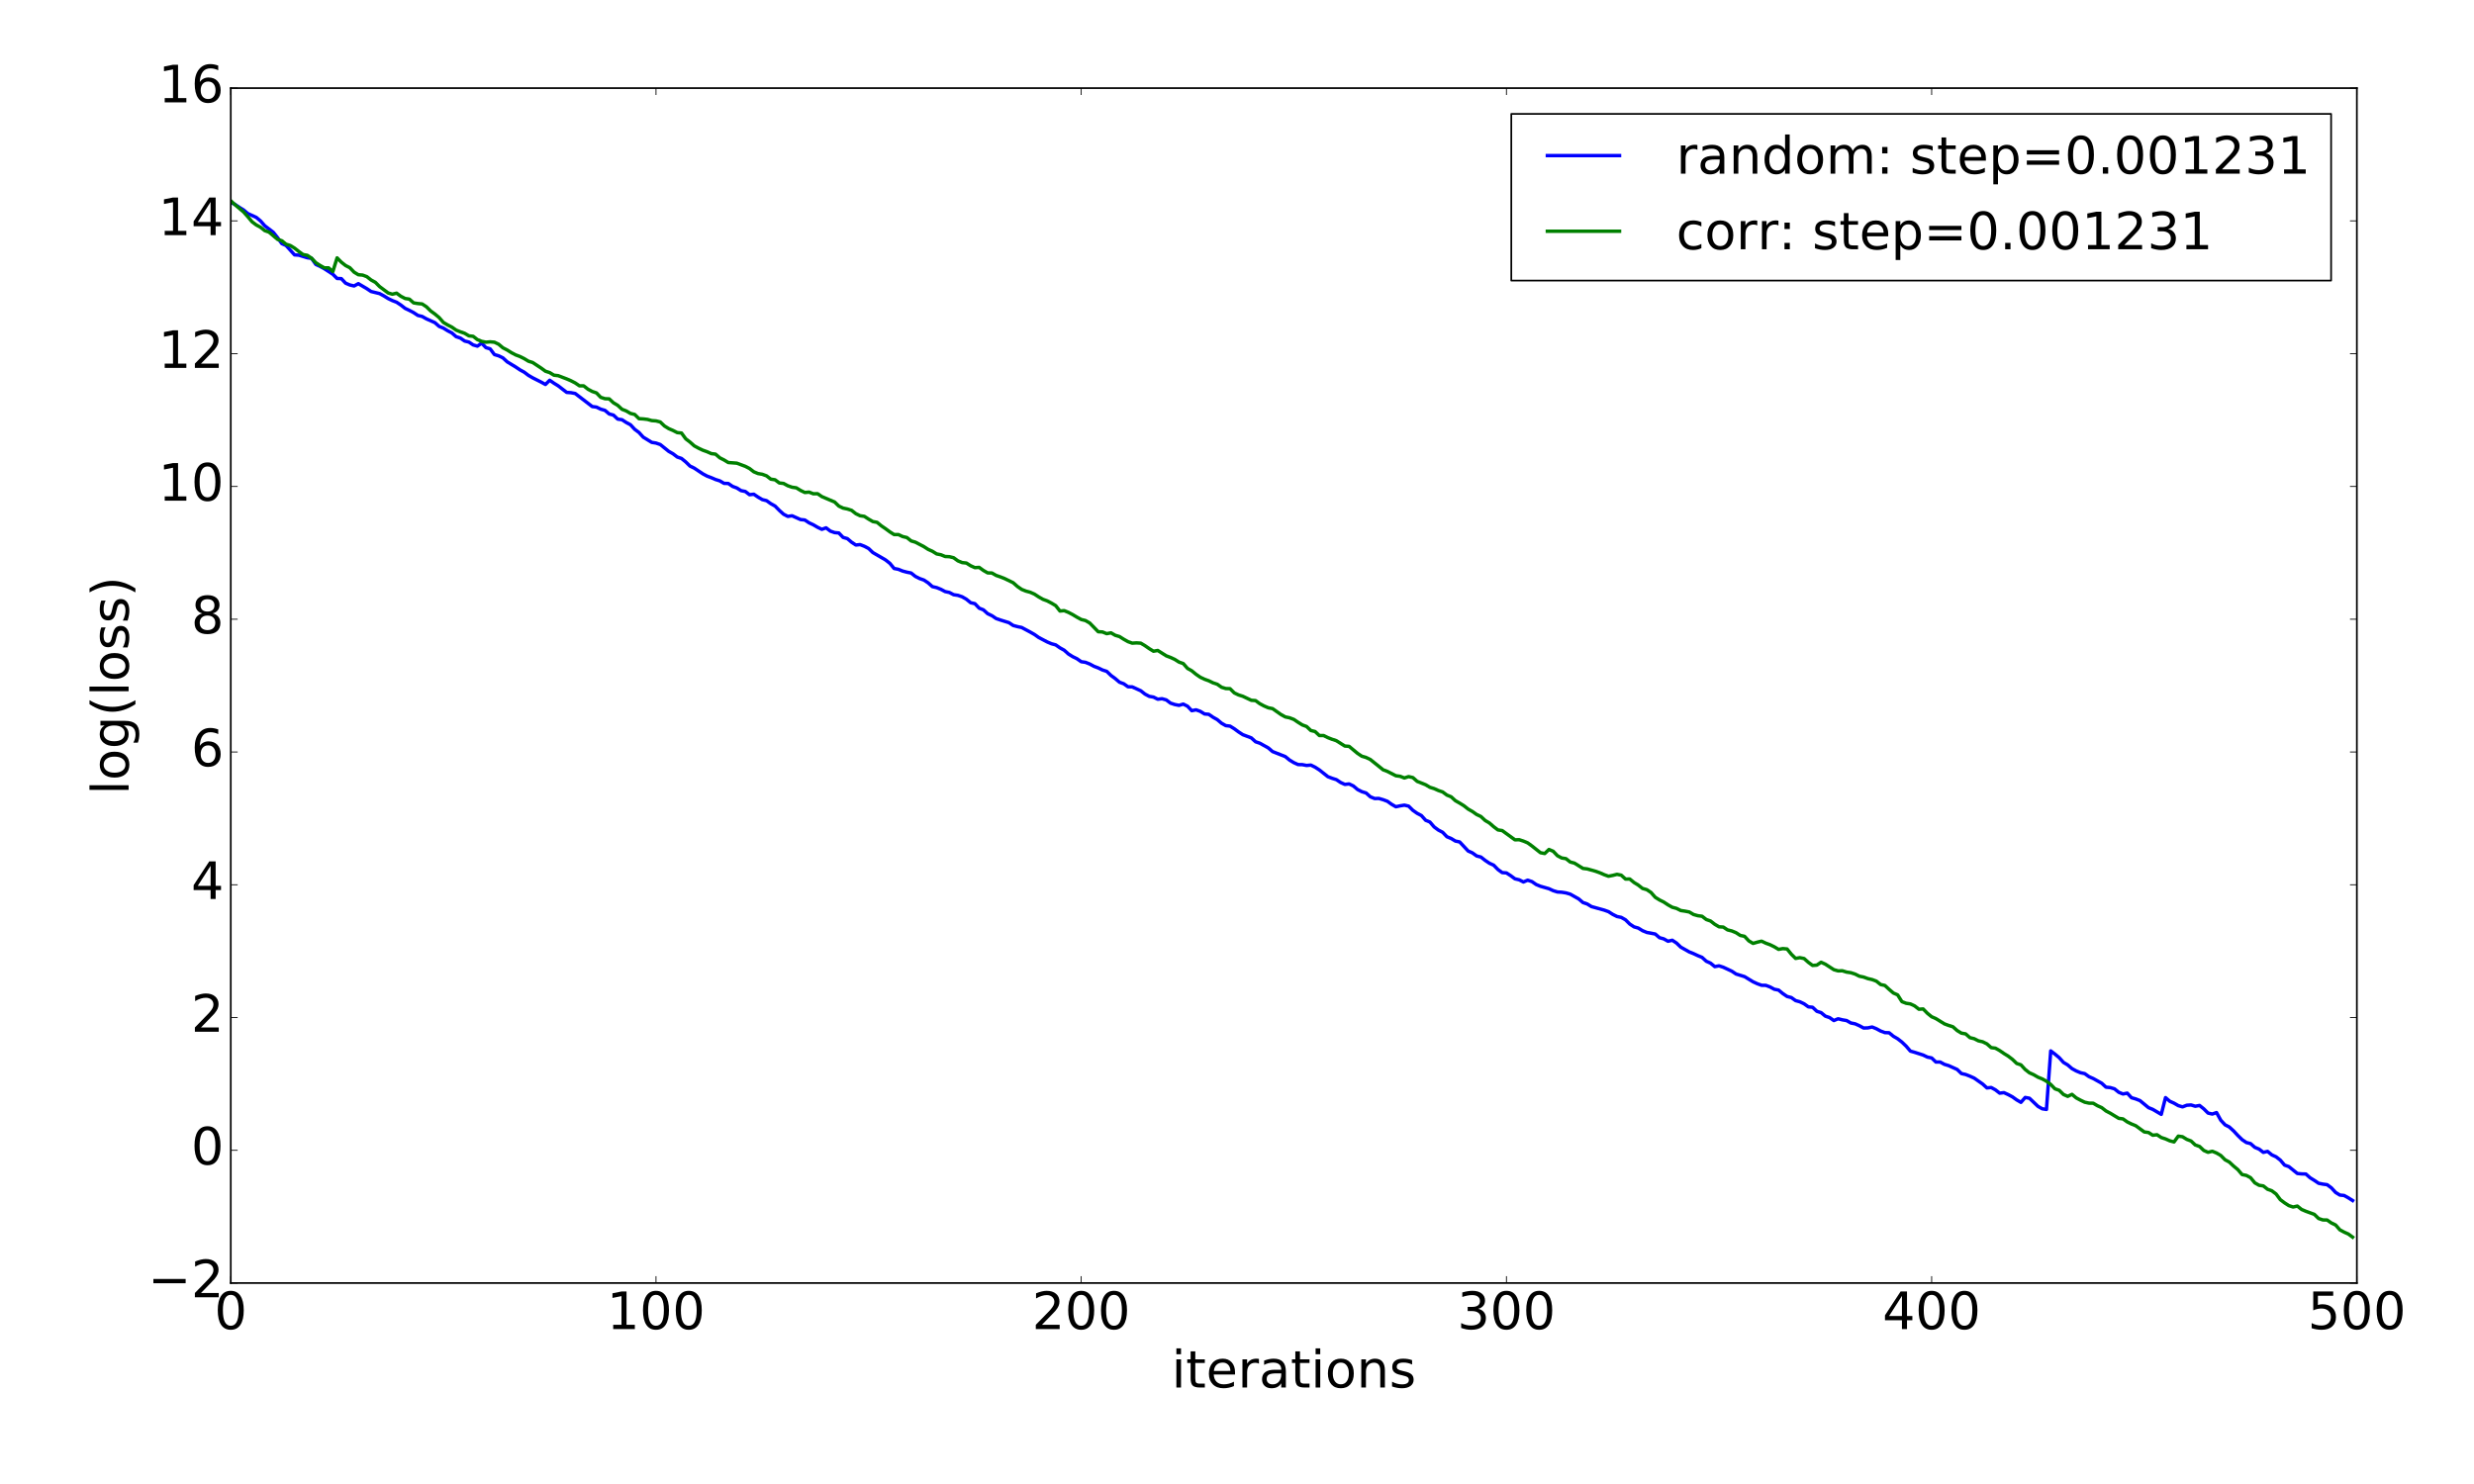 <?xml version="1.0" encoding="utf-8" standalone="no"?>
<!DOCTYPE svg PUBLIC "-//W3C//DTD SVG 1.1//EN"
  "http://www.w3.org/Graphics/SVG/1.1/DTD/svg11.dtd">
<!-- Created with matplotlib (http://matplotlib.org/) -->
<svg height="864pt" version="1.1" viewBox="0 0 1440 864" width="1440pt" xmlns="http://www.w3.org/2000/svg" xmlns:xlink="http://www.w3.org/1999/xlink">
 <defs>
  <style type="text/css">
*{stroke-linecap:butt;stroke-linejoin:round;stroke-miterlimit:100000;}
  </style>
 </defs>
 <g id="figure_1">
  <g id="patch_1">
   <path d="M 0 864 
L 1440 864 
L 1440 0 
L 0 0 
z
" style="fill:#ffffff;"/>
  </g>
  <g id="axes_1">
   <g id="patch_2">
    <path d="M 134.325 747 
L 1371.825 747 
L 1371.825 51.3 
L 134.325 51.3 
z
" style="fill:#ffffff;"/>
   </g>
   <g id="line2d_1">
    <path clip-path="url(#p8f8c47cb40)" d="M 134.325 117.839 
L 136.8 119.034 
L 139.275 120.706 
L 141.75 122.22 
L 144.225 124.322 
L 149.175 126.568 
L 151.65 128.646 
L 154.125 131.458 
L 159.075 135.246 
L 161.55 138.352 
L 164.025 141.827 
L 166.5 142.925 
L 171.45 148.388 
L 173.925 148.552 
L 178.875 150.066 
L 181.35 150.415 
L 183.825 153.94 
L 186.3 155.082 
L 188.775 156.447 
L 193.725 159.659 
L 196.2 162.122 
L 198.675 162.22 
L 201.15 164.856 
L 203.625 165.914 
L 206.1 166.488 
L 208.575 165.149 
L 213.525 168.068 
L 216 169.722 
L 220.95 170.93 
L 223.425 172.274 
L 225.9 173.809 
L 228.375 175.01 
L 230.85 175.964 
L 233.325 177.599 
L 235.8 179.534 
L 238.275 180.706 
L 240.75 182.008 
L 243.225 183.641 
L 245.7 184.231 
L 248.175 185.629 
L 253.125 187.843 
L 255.6 190.019 
L 258.075 191.016 
L 260.55 192.559 
L 263.025 193.837 
L 265.5 196.025 
L 267.975 196.837 
L 270.45 198.551 
L 272.925 199.16 
L 275.4 200.81 
L 277.875 201.531 
L 280.35 199.8 
L 282.825 202.386 
L 285.3 203.107 
L 287.775 206.428 
L 290.25 207.162 
L 292.725 208.358 
L 295.2 210.654 
L 300.15 213.661 
L 302.625 215.315 
L 305.1 216.673 
L 307.575 218.539 
L 310.05 219.973 
L 315 222.474 
L 317.475 223.839 
L 319.95 221.381 
L 322.425 223.102 
L 324.9 224.628 
L 329.85 228.454 
L 332.325 228.63 
L 334.8 229.094 
L 344.7 236.693 
L 347.175 237.008 
L 349.65 238.215 
L 352.125 238.922 
L 354.6 241.012 
L 357.075 241.679 
L 359.55 244.008 
L 362.025 244.365 
L 364.5 245.975 
L 366.975 247.303 
L 369.45 249.972 
L 371.925 251.804 
L 374.4 254.525 
L 379.35 257.552 
L 381.825 257.953 
L 384.3 258.804 
L 389.25 262.796 
L 391.725 264.19 
L 394.2 266.075 
L 396.675 266.923 
L 399.15 268.944 
L 401.625 271.354 
L 404.1 272.556 
L 409.05 275.846 
L 411.525 277.177 
L 414 278.102 
L 416.475 279.176 
L 418.95 279.956 
L 421.425 281.412 
L 423.9 281.48 
L 426.375 283.179 
L 428.85 284.09 
L 431.325 285.647 
L 433.8 286.144 
L 436.275 288.024 
L 438.75 287.739 
L 441.225 289.41 
L 443.7 290.867 
L 446.175 291.488 
L 448.65 293.239 
L 451.125 294.619 
L 453.6 297.144 
L 456.075 299.37 
L 458.55 300.654 
L 461.025 300.291 
L 465.975 302.495 
L 468.45 302.748 
L 470.925 304.39 
L 473.4 305.535 
L 475.875 306.988 
L 478.35 308.171 
L 480.825 307.312 
L 483.3 309.209 
L 485.775 310.08 
L 488.25 310.309 
L 490.725 312.884 
L 493.2 313.579 
L 495.675 315.684 
L 498.15 317.312 
L 500.625 317.07 
L 503.1 318.035 
L 505.575 319.336 
L 508.05 321.712 
L 515.475 326.02 
L 517.95 327.972 
L 520.425 330.97 
L 522.9 331.459 
L 525.375 332.467 
L 527.85 333.123 
L 530.325 333.616 
L 532.8 335.595 
L 535.275 336.835 
L 537.75 337.706 
L 540.225 339.339 
L 542.7 341.537 
L 545.175 342.1 
L 547.65 343.107 
L 550.125 344.419 
L 552.6 344.951 
L 555.075 346.248 
L 557.55 346.613 
L 560.025 347.451 
L 562.5 348.883 
L 564.975 350.904 
L 567.45 351.459 
L 569.925 354.073 
L 572.4 355.053 
L 574.875 357.292 
L 577.35 358.463 
L 579.825 360.129 
L 582.3 360.976 
L 587.25 362.512 
L 589.725 364.152 
L 592.2 364.82 
L 594.675 365.332 
L 599.625 367.984 
L 602.1 369.388 
L 604.575 371.138 
L 609.525 373.739 
L 612 374.791 
L 614.475 375.46 
L 616.95 377.186 
L 619.425 378.557 
L 621.9 380.776 
L 624.375 382.311 
L 626.85 383.52 
L 629.325 385.251 
L 631.8 385.61 
L 634.275 386.585 
L 636.75 387.929 
L 639.225 388.867 
L 641.7 390.068 
L 644.175 390.873 
L 646.65 393.252 
L 649.125 395.072 
L 651.6 397.185 
L 654.075 398.092 
L 656.55 399.841 
L 659.025 399.916 
L 663.975 402.156 
L 666.45 404.105 
L 668.925 405.424 
L 671.4 405.851 
L 673.875 407.091 
L 676.35 406.802 
L 678.825 407.49 
L 681.3 409.359 
L 683.775 410.173 
L 686.25 410.668 
L 688.725 409.93 
L 691.2 411.162 
L 693.675 413.769 
L 696.15 413.267 
L 698.625 414.143 
L 701.1 415.671 
L 703.575 415.884 
L 706.05 417.585 
L 708.525 418.973 
L 711 421.07 
L 713.475 422.469 
L 715.95 422.757 
L 718.425 424.292 
L 720.9 426.119 
L 723.375 427.73 
L 728.325 429.601 
L 730.8 431.86 
L 733.275 432.697 
L 738.225 435.451 
L 740.7 437.569 
L 748.125 440.497 
L 750.6 442.525 
L 753.075 444.014 
L 755.55 445.138 
L 758.025 445.188 
L 760.5 445.657 
L 762.975 445.43 
L 765.45 446.65 
L 767.925 448.25 
L 772.875 452.177 
L 775.35 453.127 
L 777.825 453.907 
L 780.3 455.559 
L 782.775 456.686 
L 785.25 456.405 
L 787.725 457.586 
L 790.2 459.682 
L 792.675 460.924 
L 795.15 461.687 
L 797.625 463.9 
L 800.1 464.91 
L 802.575 464.865 
L 805.05 465.592 
L 807.525 466.506 
L 810 468.279 
L 812.475 469.699 
L 814.95 469.17 
L 817.425 468.763 
L 819.9 469.342 
L 822.375 471.785 
L 824.85 473.518 
L 827.325 474.818 
L 829.8 477.578 
L 832.275 478.586 
L 834.75 481.455 
L 837.225 483.276 
L 839.7 484.564 
L 842.175 487.151 
L 844.65 488.175 
L 847.125 489.677 
L 849.6 490.175 
L 854.55 495.475 
L 857.025 496.558 
L 859.5 498.351 
L 861.975 498.977 
L 864.45 500.933 
L 866.925 502.588 
L 869.4 503.712 
L 871.875 506.241 
L 874.35 508.043 
L 876.825 508.222 
L 879.3 509.826 
L 881.775 511.651 
L 884.25 512.237 
L 886.725 513.492 
L 889.2 512.453 
L 891.675 513.276 
L 894.15 514.985 
L 896.625 516 
L 901.575 517.412 
L 904.05 518.555 
L 906.525 519.318 
L 909 519.464 
L 911.475 519.857 
L 913.95 520.568 
L 918.9 523.365 
L 921.375 525.476 
L 923.85 526.31 
L 926.325 527.824 
L 933.75 529.888 
L 936.225 530.778 
L 938.7 532.36 
L 941.175 533.595 
L 943.65 534.108 
L 946.125 535.514 
L 948.6 537.973 
L 951.075 539.616 
L 953.55 540.326 
L 956.025 541.843 
L 958.5 542.867 
L 963.45 543.799 
L 965.925 545.932 
L 968.4 546.614 
L 970.875 548.001 
L 973.35 547.414 
L 975.825 549.052 
L 978.3 551.423 
L 983.25 554.224 
L 985.725 555.207 
L 988.2 556.37 
L 990.675 557.378 
L 993.15 559.647 
L 995.625 560.75 
L 998.1 562.773 
L 1000.575 562.319 
L 1003.05 563.135 
L 1008 565.43 
L 1010.475 567.078 
L 1015.425 568.599 
L 1020.375 571.606 
L 1022.85 572.74 
L 1025.325 573.633 
L 1027.8 573.684 
L 1030.275 574.614 
L 1032.75 575.952 
L 1035.225 576.432 
L 1037.7 578.473 
L 1040.175 580.147 
L 1042.65 580.792 
L 1045.125 582.559 
L 1047.6 583.238 
L 1050.075 584.417 
L 1052.55 586.184 
L 1055.025 586.439 
L 1057.5 588.777 
L 1059.975 589.561 
L 1062.45 591.604 
L 1064.925 592.443 
L 1067.4 594.173 
L 1069.875 593.127 
L 1072.35 593.754 
L 1074.825 594.177 
L 1077.3 595.591 
L 1079.775 596.076 
L 1082.25 597.174 
L 1084.725 598.527 
L 1087.2 598.444 
L 1089.675 597.927 
L 1092.15 598.939 
L 1094.625 600.275 
L 1097.1 601.196 
L 1099.575 601.286 
L 1102.05 603.325 
L 1104.525 604.769 
L 1107 606.694 
L 1109.475 609.074 
L 1111.95 611.955 
L 1114.425 612.665 
L 1119.375 614.259 
L 1121.85 615.441 
L 1124.325 615.95 
L 1126.8 618.332 
L 1129.275 618.316 
L 1131.75 619.669 
L 1134.225 620.422 
L 1139.175 622.648 
L 1141.65 625.022 
L 1144.125 625.588 
L 1146.6 626.564 
L 1149.075 627.678 
L 1154.025 631.143 
L 1156.5 633.399 
L 1158.975 633.154 
L 1161.45 634.521 
L 1163.925 636.445 
L 1166.4 636.149 
L 1168.875 637.279 
L 1171.35 638.604 
L 1173.825 640.371 
L 1176.3 641.799 
L 1178.775 638.954 
L 1181.25 639.403 
L 1186.2 644.126 
L 1188.675 645.537 
L 1191.15 645.923 
L 1193.625 611.842 
L 1196.1 613.714 
L 1198.575 615.794 
L 1201.05 618.541 
L 1203.525 620.026 
L 1206 622.155 
L 1208.475 623.51 
L 1210.95 624.547 
L 1213.425 625.08 
L 1215.9 626.851 
L 1218.375 627.929 
L 1223.325 630.68 
L 1225.8 632.965 
L 1228.275 633.203 
L 1230.75 633.938 
L 1233.225 635.935 
L 1235.7 636.934 
L 1238.175 636.435 
L 1240.65 639.105 
L 1243.125 639.816 
L 1245.6 640.791 
L 1250.55 644.881 
L 1253.025 645.89 
L 1257.975 648.791 
L 1260.45 639.046 
L 1262.925 641.161 
L 1265.4 642.277 
L 1267.875 643.704 
L 1270.35 644.432 
L 1272.825 643.482 
L 1275.3 643.32 
L 1277.775 644.063 
L 1280.25 643.605 
L 1282.725 645.584 
L 1285.2 648.043 
L 1287.675 648.607 
L 1290.15 647.755 
L 1292.625 652.221 
L 1295.1 654.873 
L 1297.575 656.149 
L 1300.05 658.413 
L 1302.525 661.072 
L 1305 663.501 
L 1307.475 665.181 
L 1309.95 665.812 
L 1312.425 667.999 
L 1314.9 669.018 
L 1317.375 670.917 
L 1319.85 670.353 
L 1322.325 672.381 
L 1324.8 673.508 
L 1327.275 675.437 
L 1329.75 678.341 
L 1332.225 679.212 
L 1337.175 683.203 
L 1339.65 683.456 
L 1342.125 683.519 
L 1344.6 685.708 
L 1347.075 687.235 
L 1349.55 688.908 
L 1352.025 689.406 
L 1354.5 689.736 
L 1356.975 691.56 
L 1359.45 694.249 
L 1361.925 695.767 
L 1364.4 696.02 
L 1366.875 697.397 
L 1369.35 698.975 
L 1369.35 698.975 
" style="fill:none;stroke:#0000ff;stroke-linecap:square;stroke-width:2.0;"/>
   </g>
   <g id="line2d_2">
    <path clip-path="url(#p8f8c47cb40)" d="M 134.325 116.911 
L 136.8 119.2 
L 141.75 123.383 
L 144.225 126.157 
L 146.7 129.12 
L 149.175 130.976 
L 151.65 132.324 
L 154.125 134.281 
L 156.6 135.154 
L 161.55 139.364 
L 164.025 140.164 
L 166.5 142.191 
L 168.975 142.953 
L 171.45 144.467 
L 173.925 146.425 
L 176.4 148.195 
L 178.875 148.663 
L 181.35 150.335 
L 183.825 152.95 
L 186.3 154.541 
L 188.775 155.932 
L 191.25 155.931 
L 193.725 158.134 
L 196.2 150.137 
L 198.675 152.64 
L 201.15 154.597 
L 203.625 155.871 
L 206.1 158.453 
L 208.575 159.946 
L 211.05 160.159 
L 213.525 161.078 
L 216 163.015 
L 218.475 164.373 
L 220.95 166.848 
L 225.9 170.545 
L 228.375 171.279 
L 230.85 170.683 
L 233.325 172.495 
L 235.8 173.783 
L 238.275 174.155 
L 240.75 176.344 
L 243.225 176.733 
L 245.7 176.96 
L 248.175 178.586 
L 250.65 181.021 
L 253.125 182.821 
L 255.6 184.897 
L 258.075 187.725 
L 260.55 189.19 
L 263.025 190.457 
L 265.5 192.201 
L 267.975 193.198 
L 270.45 194.05 
L 272.925 195.531 
L 275.4 195.806 
L 277.875 197.732 
L 280.35 198.733 
L 282.825 199.229 
L 285.3 199.022 
L 287.775 199.23 
L 290.25 200.422 
L 292.725 202.505 
L 295.2 203.773 
L 297.675 205.329 
L 300.15 206.628 
L 302.625 207.559 
L 305.1 208.783 
L 307.575 210.292 
L 310.05 211.058 
L 315 214.314 
L 317.475 216.129 
L 319.95 216.929 
L 322.425 218.439 
L 324.9 218.717 
L 329.85 220.61 
L 332.325 221.674 
L 334.8 222.95 
L 337.275 224.631 
L 339.75 224.649 
L 342.225 226.596 
L 344.7 227.909 
L 347.175 228.756 
L 349.65 231.321 
L 352.125 232.125 
L 354.6 232.227 
L 357.075 234.525 
L 359.55 235.994 
L 362.025 238.286 
L 364.5 239.25 
L 366.975 240.708 
L 369.45 241.312 
L 371.925 243.757 
L 374.4 243.896 
L 376.875 244.188 
L 379.35 244.876 
L 381.825 245.055 
L 384.3 245.674 
L 386.775 248.037 
L 389.25 249.562 
L 391.725 250.619 
L 394.2 251.875 
L 396.675 252.114 
L 399.15 255.502 
L 401.625 257.389 
L 404.1 259.59 
L 406.575 260.935 
L 409.05 262.107 
L 411.525 262.991 
L 414 264.102 
L 416.475 264.4 
L 418.95 266.532 
L 421.425 267.788 
L 423.9 269.289 
L 428.85 269.656 
L 433.8 271.496 
L 436.275 272.775 
L 438.75 274.689 
L 441.225 275.709 
L 443.7 276.136 
L 446.175 277.049 
L 448.65 278.966 
L 451.125 279.333 
L 453.6 281.177 
L 456.075 281.47 
L 458.55 282.814 
L 461.025 283.664 
L 463.5 284.022 
L 465.975 285.531 
L 468.45 286.735 
L 470.925 286.508 
L 473.4 287.489 
L 475.875 287.432 
L 478.35 289.119 
L 483.3 291.225 
L 485.775 292.257 
L 488.25 294.651 
L 490.725 295.821 
L 493.2 296.337 
L 495.675 297.126 
L 498.15 299.075 
L 500.625 300.275 
L 503.1 300.633 
L 505.575 302.241 
L 508.05 303.661 
L 510.525 304.121 
L 513 306.156 
L 515.475 307.842 
L 517.95 309.666 
L 520.425 311.237 
L 522.9 311.215 
L 525.375 312.381 
L 527.85 312.966 
L 530.325 314.921 
L 532.8 315.66 
L 537.75 318.249 
L 540.225 319.846 
L 542.7 320.949 
L 545.175 322.495 
L 547.65 322.982 
L 550.125 323.997 
L 552.6 324.107 
L 555.075 324.729 
L 557.55 326.534 
L 560.025 327.542 
L 562.5 327.816 
L 564.975 329.382 
L 567.45 330.495 
L 569.925 330.334 
L 572.4 332.125 
L 574.875 333.542 
L 577.35 333.61 
L 579.825 335.029 
L 582.3 335.878 
L 584.775 336.858 
L 589.725 339.267 
L 592.2 341.455 
L 594.675 343.158 
L 597.15 344.143 
L 599.625 344.811 
L 602.1 345.902 
L 604.575 347.524 
L 607.05 348.93 
L 609.525 349.84 
L 612 351.132 
L 614.475 352.607 
L 616.95 355.752 
L 619.425 355.527 
L 621.9 356.542 
L 624.375 357.835 
L 626.85 359.326 
L 629.325 360.678 
L 631.8 361.29 
L 634.275 362.717 
L 639.225 367.799 
L 641.7 367.932 
L 644.175 368.931 
L 646.65 368.445 
L 649.125 369.875 
L 651.6 370.612 
L 654.075 372.175 
L 656.55 373.568 
L 659.025 374.452 
L 661.5 374.294 
L 663.975 374.452 
L 666.45 375.926 
L 668.925 377.642 
L 671.4 379.154 
L 673.875 378.707 
L 678.825 381.832 
L 681.3 382.771 
L 683.775 383.91 
L 686.25 385.475 
L 688.725 386.337 
L 691.2 389.153 
L 693.675 390.541 
L 696.15 392.577 
L 698.625 394.285 
L 701.1 395.457 
L 703.575 396.352 
L 706.05 397.562 
L 708.525 398.379 
L 711 400.121 
L 713.475 400.881 
L 715.95 400.96 
L 718.425 403.418 
L 720.9 404.595 
L 723.375 405.376 
L 728.325 407.713 
L 730.8 407.891 
L 733.275 409.705 
L 735.75 411.022 
L 738.225 412.081 
L 740.7 412.577 
L 745.65 416.041 
L 748.125 417.398 
L 750.6 417.91 
L 753.075 418.855 
L 755.55 420.524 
L 758.025 422.059 
L 760.5 422.976 
L 762.975 425.305 
L 765.45 425.902 
L 767.925 428.221 
L 770.4 428.227 
L 772.875 429.45 
L 775.35 430.422 
L 777.825 431.241 
L 782.775 434.355 
L 785.25 434.529 
L 790.2 438.65 
L 792.675 440.281 
L 795.15 441.016 
L 797.625 442.206 
L 805.05 448.18 
L 807.525 449.117 
L 812.475 451.644 
L 814.95 451.976 
L 817.425 452.944 
L 819.9 452.14 
L 822.375 452.721 
L 824.85 454.912 
L 829.8 456.889 
L 832.275 458.367 
L 834.75 459.136 
L 837.225 460.248 
L 839.7 461.081 
L 842.175 462.913 
L 844.65 463.911 
L 847.125 466.176 
L 849.6 467.578 
L 852.075 469.11 
L 854.55 471.065 
L 857.025 472.468 
L 859.5 474.221 
L 861.975 475.384 
L 864.45 477.695 
L 866.925 479.163 
L 869.4 481.318 
L 871.875 483.19 
L 874.35 483.563 
L 881.775 488.959 
L 884.25 488.884 
L 886.725 489.695 
L 889.2 490.74 
L 891.675 492.533 
L 896.625 496.453 
L 899.1 496.935 
L 901.575 494.572 
L 904.05 495.617 
L 906.525 498.216 
L 909 499.524 
L 911.475 499.913 
L 913.95 501.865 
L 916.425 502.521 
L 921.375 505.602 
L 923.85 505.892 
L 928.8 507.281 
L 931.275 508.18 
L 933.75 509.266 
L 936.225 510.155 
L 938.7 509.67 
L 941.175 509.042 
L 943.65 509.538 
L 946.125 511.789 
L 948.6 511.767 
L 951.075 513.792 
L 953.55 515.307 
L 956.025 517.256 
L 958.5 517.964 
L 960.975 519.603 
L 963.45 522.423 
L 965.925 523.963 
L 968.4 525.182 
L 970.875 526.827 
L 973.35 528.213 
L 975.825 528.875 
L 978.3 530.122 
L 980.775 530.485 
L 983.25 530.965 
L 985.725 532.429 
L 988.2 533.128 
L 990.675 533.445 
L 993.15 535.355 
L 995.625 536.216 
L 998.1 538.134 
L 1000.575 539.595 
L 1003.05 539.746 
L 1005.525 541.392 
L 1008 542.005 
L 1010.475 543.027 
L 1012.95 544.624 
L 1015.425 545.13 
L 1017.9 547.783 
L 1020.375 549.258 
L 1022.85 548.534 
L 1025.325 547.949 
L 1027.8 549.125 
L 1030.275 550.029 
L 1032.75 551.238 
L 1035.225 552.738 
L 1037.7 552.279 
L 1040.175 552.505 
L 1042.65 555.548 
L 1045.125 557.997 
L 1047.6 557.569 
L 1050.075 558.063 
L 1052.55 560.278 
L 1055.025 562.082 
L 1057.5 561.9 
L 1059.975 560.234 
L 1062.45 561.358 
L 1067.4 564.556 
L 1069.875 565.259 
L 1072.35 565.203 
L 1074.825 565.964 
L 1077.3 566.322 
L 1079.775 567.122 
L 1082.25 568.364 
L 1084.725 568.858 
L 1087.2 569.757 
L 1089.675 570.323 
L 1092.15 571.244 
L 1094.625 573.214 
L 1097.1 573.747 
L 1099.575 576.029 
L 1102.05 578.147 
L 1104.525 579.228 
L 1107 583.162 
L 1109.475 584.114 
L 1111.95 584.491 
L 1114.425 585.655 
L 1116.9 587.582 
L 1119.375 587.422 
L 1121.85 589.951 
L 1124.325 591.957 
L 1126.8 593.043 
L 1131.75 596.101 
L 1134.225 597.023 
L 1136.7 597.795 
L 1139.175 600.001 
L 1141.65 601.506 
L 1144.125 601.942 
L 1146.6 604.138 
L 1149.075 604.739 
L 1151.55 605.991 
L 1154.025 606.539 
L 1156.5 607.761 
L 1158.975 609.941 
L 1161.45 610.262 
L 1163.925 611.659 
L 1166.4 613.359 
L 1168.875 614.884 
L 1171.35 616.765 
L 1173.825 619.15 
L 1176.3 619.977 
L 1178.775 622.68 
L 1181.25 624.61 
L 1183.725 625.705 
L 1186.2 627.147 
L 1188.675 628.145 
L 1191.15 629.508 
L 1193.625 631.368 
L 1196.1 633.921 
L 1198.575 634.799 
L 1201.05 637.217 
L 1203.525 638.311 
L 1206 637.14 
L 1208.475 639.205 
L 1210.95 640.531 
L 1213.425 641.714 
L 1215.9 642.254 
L 1218.375 642.308 
L 1220.85 643.776 
L 1223.325 644.884 
L 1225.8 646.818 
L 1228.275 648.112 
L 1233.225 651.108 
L 1235.7 651.438 
L 1238.175 653.185 
L 1240.65 654.403 
L 1243.125 655.411 
L 1248.075 659.019 
L 1250.55 659.358 
L 1253.025 660.941 
L 1255.5 660.657 
L 1257.975 662.279 
L 1260.45 663.087 
L 1262.925 664.188 
L 1265.4 664.849 
L 1267.875 661.463 
L 1270.35 661.821 
L 1272.825 663.355 
L 1275.3 664.299 
L 1277.775 666.628 
L 1280.25 667.475 
L 1282.725 669.798 
L 1285.2 670.889 
L 1287.675 670.272 
L 1290.15 671.289 
L 1292.625 672.744 
L 1295.1 675.226 
L 1297.575 676.557 
L 1300.05 678.876 
L 1302.525 680.934 
L 1305 683.839 
L 1307.475 684.338 
L 1309.95 685.661 
L 1312.425 688.669 
L 1314.9 690.077 
L 1317.375 690.454 
L 1319.85 692.405 
L 1322.325 693.298 
L 1324.8 695.151 
L 1327.275 698.46 
L 1329.75 700.324 
L 1332.225 701.914 
L 1334.7 702.731 
L 1337.175 702.178 
L 1339.65 704.155 
L 1342.125 705.213 
L 1347.075 707.016 
L 1349.55 709.421 
L 1352.025 710.256 
L 1354.5 710.295 
L 1356.975 712.016 
L 1359.45 713.204 
L 1361.925 716.026 
L 1364.4 717.351 
L 1366.875 718.462 
L 1369.35 720.276 
L 1369.35 720.276 
" style="fill:none;stroke:#008000;stroke-linecap:square;stroke-width:2.0;"/>
   </g>
   <g id="patch_3">
    <path d="M 134.325 51.3 
L 1371.825 51.3 
" style="fill:none;stroke:#000000;stroke-linecap:square;stroke-linejoin:miter;"/>
   </g>
   <g id="patch_4">
    <path d="M 1371.825 747 
L 1371.825 51.3 
" style="fill:none;stroke:#000000;stroke-linecap:square;stroke-linejoin:miter;"/>
   </g>
   <g id="patch_5">
    <path d="M 134.325 747 
L 1371.825 747 
" style="fill:none;stroke:#000000;stroke-linecap:square;stroke-linejoin:miter;"/>
   </g>
   <g id="patch_6">
    <path d="M 134.325 747 
L 134.325 51.3 
" style="fill:none;stroke:#000000;stroke-linecap:square;stroke-linejoin:miter;"/>
   </g>
   <g id="matplotlib.axis_1">
    <g id="xtick_1">
     <g id="line2d_3">
      <defs>
       <path d="M 0 0 
L 0 -4 
" id="m1d5823fa2a" style="stroke:#000000;stroke-width:0.5;"/>
      </defs>
      <g>
       <use style="stroke:#000000;stroke-width:0.5;" x="134.325" xlink:href="#m1d5823fa2a" y="747.0"/>
      </g>
     </g>
     <g id="line2d_4">
      <defs>
       <path d="M 0 0 
L 0 4 
" id="m816c0f8131" style="stroke:#000000;stroke-width:0.5;"/>
      </defs>
      <g>
       <use style="stroke:#000000;stroke-width:0.5;" x="134.325" xlink:href="#m816c0f8131" y="51.3"/>
      </g>
     </g>
     <g id="text_1">
      <!-- 0 -->
      <defs>
       <path d="M 31.781 66.406 
Q 24.172 66.406 20.328 58.906 
Q 16.5 51.422 16.5 36.375 
Q 16.5 21.391 20.328 13.891 
Q 24.172 6.391 31.781 6.391 
Q 39.453 6.391 43.281 13.891 
Q 47.125 21.391 47.125 36.375 
Q 47.125 51.422 43.281 58.906 
Q 39.453 66.406 31.781 66.406 
M 31.781 74.219 
Q 44.047 74.219 50.516 64.516 
Q 56.984 54.828 56.984 36.375 
Q 56.984 17.969 50.516 8.266 
Q 44.047 -1.422 31.781 -1.422 
Q 19.531 -1.422 13.062 8.266 
Q 6.594 17.969 6.594 36.375 
Q 6.594 54.828 13.062 64.516 
Q 19.531 74.219 31.781 74.219 
" id="BitstreamVeraSans-Roman-30"/>
      </defs>
      <g transform="translate(124.781 773.795)scale(0.3 -0.3)">
       <use xlink:href="#BitstreamVeraSans-Roman-30"/>
      </g>
     </g>
    </g>
    <g id="xtick_2">
     <g id="line2d_5">
      <g>
       <use style="stroke:#000000;stroke-width:0.5;" x="381.825" xlink:href="#m1d5823fa2a" y="747.0"/>
      </g>
     </g>
     <g id="line2d_6">
      <g>
       <use style="stroke:#000000;stroke-width:0.5;" x="381.825" xlink:href="#m816c0f8131" y="51.3"/>
      </g>
     </g>
     <g id="text_2">
      <!-- 100 -->
      <defs>
       <path d="M 12.406 8.297 
L 28.516 8.297 
L 28.516 63.922 
L 10.984 60.406 
L 10.984 69.391 
L 28.422 72.906 
L 38.281 72.906 
L 38.281 8.297 
L 54.391 8.297 
L 54.391 0 
L 12.406 0 
z
" id="BitstreamVeraSans-Roman-31"/>
      </defs>
      <g transform="translate(353.194 773.795)scale(0.3 -0.3)">
       <use xlink:href="#BitstreamVeraSans-Roman-31"/>
       <use x="63.623" xlink:href="#BitstreamVeraSans-Roman-30"/>
       <use x="127.246" xlink:href="#BitstreamVeraSans-Roman-30"/>
      </g>
     </g>
    </g>
    <g id="xtick_3">
     <g id="line2d_7">
      <g>
       <use style="stroke:#000000;stroke-width:0.5;" x="629.325" xlink:href="#m1d5823fa2a" y="747.0"/>
      </g>
     </g>
     <g id="line2d_8">
      <g>
       <use style="stroke:#000000;stroke-width:0.5;" x="629.325" xlink:href="#m816c0f8131" y="51.3"/>
      </g>
     </g>
     <g id="text_3">
      <!-- 200 -->
      <defs>
       <path d="M 19.188 8.297 
L 53.609 8.297 
L 53.609 0 
L 7.328 0 
L 7.328 8.297 
Q 12.938 14.109 22.625 23.891 
Q 32.328 33.688 34.812 36.531 
Q 39.547 41.844 41.422 45.531 
Q 43.312 49.219 43.312 52.781 
Q 43.312 58.594 39.234 62.25 
Q 35.156 65.922 28.609 65.922 
Q 23.969 65.922 18.812 64.312 
Q 13.672 62.703 7.812 59.422 
L 7.812 69.391 
Q 13.766 71.781 18.938 73 
Q 24.125 74.219 28.422 74.219 
Q 39.75 74.219 46.484 68.547 
Q 53.219 62.891 53.219 53.422 
Q 53.219 48.922 51.531 44.891 
Q 49.859 40.875 45.406 35.406 
Q 44.188 33.984 37.641 27.219 
Q 31.109 20.453 19.188 8.297 
" id="BitstreamVeraSans-Roman-32"/>
      </defs>
      <g transform="translate(600.694 773.795)scale(0.3 -0.3)">
       <use xlink:href="#BitstreamVeraSans-Roman-32"/>
       <use x="63.623" xlink:href="#BitstreamVeraSans-Roman-30"/>
       <use x="127.246" xlink:href="#BitstreamVeraSans-Roman-30"/>
      </g>
     </g>
    </g>
    <g id="xtick_4">
     <g id="line2d_9">
      <g>
       <use style="stroke:#000000;stroke-width:0.5;" x="876.825" xlink:href="#m1d5823fa2a" y="747.0"/>
      </g>
     </g>
     <g id="line2d_10">
      <g>
       <use style="stroke:#000000;stroke-width:0.5;" x="876.825" xlink:href="#m816c0f8131" y="51.3"/>
      </g>
     </g>
     <g id="text_4">
      <!-- 300 -->
      <defs>
       <path d="M 40.578 39.312 
Q 47.656 37.797 51.625 33 
Q 55.609 28.219 55.609 21.188 
Q 55.609 10.406 48.188 4.484 
Q 40.766 -1.422 27.094 -1.422 
Q 22.516 -1.422 17.656 -0.516 
Q 12.797 0.391 7.625 2.203 
L 7.625 11.719 
Q 11.719 9.328 16.594 8.109 
Q 21.484 6.891 26.812 6.891 
Q 36.078 6.891 40.938 10.547 
Q 45.797 14.203 45.797 21.188 
Q 45.797 27.641 41.281 31.266 
Q 36.766 34.906 28.719 34.906 
L 20.219 34.906 
L 20.219 43.016 
L 29.109 43.016 
Q 36.375 43.016 40.234 45.922 
Q 44.094 48.828 44.094 54.297 
Q 44.094 59.906 40.109 62.906 
Q 36.141 65.922 28.719 65.922 
Q 24.656 65.922 20.016 65.031 
Q 15.375 64.156 9.812 62.312 
L 9.812 71.094 
Q 15.438 72.656 20.344 73.438 
Q 25.25 74.219 29.594 74.219 
Q 40.828 74.219 47.359 69.109 
Q 53.906 64.016 53.906 55.328 
Q 53.906 49.266 50.438 45.094 
Q 46.969 40.922 40.578 39.312 
" id="BitstreamVeraSans-Roman-33"/>
      </defs>
      <g transform="translate(848.194 773.795)scale(0.3 -0.3)">
       <use xlink:href="#BitstreamVeraSans-Roman-33"/>
       <use x="63.623" xlink:href="#BitstreamVeraSans-Roman-30"/>
       <use x="127.246" xlink:href="#BitstreamVeraSans-Roman-30"/>
      </g>
     </g>
    </g>
    <g id="xtick_5">
     <g id="line2d_11">
      <g>
       <use style="stroke:#000000;stroke-width:0.5;" x="1124.325" xlink:href="#m1d5823fa2a" y="747.0"/>
      </g>
     </g>
     <g id="line2d_12">
      <g>
       <use style="stroke:#000000;stroke-width:0.5;" x="1124.325" xlink:href="#m816c0f8131" y="51.3"/>
      </g>
     </g>
     <g id="text_5">
      <!-- 400 -->
      <defs>
       <path d="M 37.797 64.312 
L 12.891 25.391 
L 37.797 25.391 
z
M 35.203 72.906 
L 47.609 72.906 
L 47.609 25.391 
L 58.016 25.391 
L 58.016 17.188 
L 47.609 17.188 
L 47.609 0 
L 37.797 0 
L 37.797 17.188 
L 4.891 17.188 
L 4.891 26.703 
z
" id="BitstreamVeraSans-Roman-34"/>
      </defs>
      <g transform="translate(1095.694 773.795)scale(0.3 -0.3)">
       <use xlink:href="#BitstreamVeraSans-Roman-34"/>
       <use x="63.623" xlink:href="#BitstreamVeraSans-Roman-30"/>
       <use x="127.246" xlink:href="#BitstreamVeraSans-Roman-30"/>
      </g>
     </g>
    </g>
    <g id="xtick_6">
     <g id="line2d_13">
      <g>
       <use style="stroke:#000000;stroke-width:0.5;" x="1371.825" xlink:href="#m1d5823fa2a" y="747.0"/>
      </g>
     </g>
     <g id="line2d_14">
      <g>
       <use style="stroke:#000000;stroke-width:0.5;" x="1371.825" xlink:href="#m816c0f8131" y="51.3"/>
      </g>
     </g>
     <g id="text_6">
      <!-- 500 -->
      <defs>
       <path d="M 10.797 72.906 
L 49.516 72.906 
L 49.516 64.594 
L 19.828 64.594 
L 19.828 46.734 
Q 21.969 47.469 24.109 47.828 
Q 26.266 48.188 28.422 48.188 
Q 40.625 48.188 47.75 41.5 
Q 54.891 34.812 54.891 23.391 
Q 54.891 11.625 47.562 5.094 
Q 40.234 -1.422 26.906 -1.422 
Q 22.312 -1.422 17.547 -0.641 
Q 12.797 0.141 7.719 1.703 
L 7.719 11.625 
Q 12.109 9.234 16.797 8.062 
Q 21.484 6.891 26.703 6.891 
Q 35.156 6.891 40.078 11.328 
Q 45.016 15.766 45.016 23.391 
Q 45.016 31 40.078 35.438 
Q 35.156 39.891 26.703 39.891 
Q 22.75 39.891 18.812 39.016 
Q 14.891 38.141 10.797 36.281 
z
" id="BitstreamVeraSans-Roman-35"/>
      </defs>
      <g transform="translate(1343.194 773.795)scale(0.3 -0.3)">
       <use xlink:href="#BitstreamVeraSans-Roman-35"/>
       <use x="63.623" xlink:href="#BitstreamVeraSans-Roman-30"/>
       <use x="127.246" xlink:href="#BitstreamVeraSans-Roman-30"/>
      </g>
     </g>
    </g>
    <g id="text_7">
     <!-- iterations -->
     <defs>
      <path d="M 54.891 33.016 
L 54.891 0 
L 45.906 0 
L 45.906 32.719 
Q 45.906 40.484 42.875 44.328 
Q 39.844 48.188 33.797 48.188 
Q 26.516 48.188 22.312 43.547 
Q 18.109 38.922 18.109 30.906 
L 18.109 0 
L 9.078 0 
L 9.078 54.688 
L 18.109 54.688 
L 18.109 46.188 
Q 21.344 51.125 25.703 53.562 
Q 30.078 56 35.797 56 
Q 45.219 56 50.047 50.172 
Q 54.891 44.344 54.891 33.016 
" id="BitstreamVeraSans-Roman-6e"/>
      <path d="M 34.281 27.484 
Q 23.391 27.484 19.188 25 
Q 14.984 22.516 14.984 16.5 
Q 14.984 11.719 18.141 8.906 
Q 21.297 6.109 26.703 6.109 
Q 34.188 6.109 38.703 11.406 
Q 43.219 16.703 43.219 25.484 
L 43.219 27.484 
z
M 52.203 31.203 
L 52.203 0 
L 43.219 0 
L 43.219 8.297 
Q 40.141 3.328 35.547 0.953 
Q 30.953 -1.422 24.312 -1.422 
Q 15.922 -1.422 10.953 3.297 
Q 6 8.016 6 15.922 
Q 6 25.141 12.172 29.828 
Q 18.359 34.516 30.609 34.516 
L 43.219 34.516 
L 43.219 35.406 
Q 43.219 41.609 39.141 45 
Q 35.062 48.391 27.688 48.391 
Q 23 48.391 18.547 47.266 
Q 14.109 46.141 10.016 43.891 
L 10.016 52.203 
Q 14.938 54.109 19.578 55.047 
Q 24.219 56 28.609 56 
Q 40.484 56 46.344 49.844 
Q 52.203 43.703 52.203 31.203 
" id="BitstreamVeraSans-Roman-61"/>
      <path d="M 30.609 48.391 
Q 23.391 48.391 19.188 42.75 
Q 14.984 37.109 14.984 27.297 
Q 14.984 17.484 19.156 11.844 
Q 23.344 6.203 30.609 6.203 
Q 37.797 6.203 41.984 11.859 
Q 46.188 17.531 46.188 27.297 
Q 46.188 37.016 41.984 42.703 
Q 37.797 48.391 30.609 48.391 
M 30.609 56 
Q 42.328 56 49.016 48.375 
Q 55.719 40.766 55.719 27.297 
Q 55.719 13.875 49.016 6.219 
Q 42.328 -1.422 30.609 -1.422 
Q 18.844 -1.422 12.172 6.219 
Q 5.516 13.875 5.516 27.297 
Q 5.516 40.766 12.172 48.375 
Q 18.844 56 30.609 56 
" id="BitstreamVeraSans-Roman-6f"/>
      <path d="M 9.422 54.688 
L 18.406 54.688 
L 18.406 0 
L 9.422 0 
z
M 9.422 75.984 
L 18.406 75.984 
L 18.406 64.594 
L 9.422 64.594 
z
" id="BitstreamVeraSans-Roman-69"/>
      <path d="M 56.203 29.594 
L 56.203 25.203 
L 14.891 25.203 
Q 15.484 15.922 20.484 11.062 
Q 25.484 6.203 34.422 6.203 
Q 39.594 6.203 44.453 7.469 
Q 49.312 8.734 54.109 11.281 
L 54.109 2.781 
Q 49.266 0.734 44.188 -0.344 
Q 39.109 -1.422 33.891 -1.422 
Q 20.797 -1.422 13.156 6.188 
Q 5.516 13.812 5.516 26.812 
Q 5.516 40.234 12.766 48.109 
Q 20.016 56 32.328 56 
Q 43.359 56 49.781 48.891 
Q 56.203 41.797 56.203 29.594 
M 47.219 32.234 
Q 47.125 39.594 43.094 43.984 
Q 39.062 48.391 32.422 48.391 
Q 24.906 48.391 20.391 44.141 
Q 15.875 39.891 15.188 32.172 
z
" id="BitstreamVeraSans-Roman-65"/>
      <path d="M 18.312 70.219 
L 18.312 54.688 
L 36.812 54.688 
L 36.812 47.703 
L 18.312 47.703 
L 18.312 18.016 
Q 18.312 11.328 20.141 9.422 
Q 21.969 7.516 27.594 7.516 
L 36.812 7.516 
L 36.812 0 
L 27.594 0 
Q 17.188 0 13.234 3.875 
Q 9.281 7.766 9.281 18.016 
L 9.281 47.703 
L 2.688 47.703 
L 2.688 54.688 
L 9.281 54.688 
L 9.281 70.219 
z
" id="BitstreamVeraSans-Roman-74"/>
      <path d="M 41.109 46.297 
Q 39.594 47.172 37.812 47.578 
Q 36.031 48 33.891 48 
Q 26.266 48 22.188 43.047 
Q 18.109 38.094 18.109 28.812 
L 18.109 0 
L 9.078 0 
L 9.078 54.688 
L 18.109 54.688 
L 18.109 46.188 
Q 20.953 51.172 25.484 53.578 
Q 30.031 56 36.531 56 
Q 37.453 56 38.578 55.875 
Q 39.703 55.766 41.062 55.516 
z
" id="BitstreamVeraSans-Roman-72"/>
      <path d="M 44.281 53.078 
L 44.281 44.578 
Q 40.484 46.531 36.375 47.5 
Q 32.281 48.484 27.875 48.484 
Q 21.188 48.484 17.844 46.438 
Q 14.5 44.391 14.5 40.281 
Q 14.5 37.156 16.891 35.375 
Q 19.281 33.594 26.516 31.984 
L 29.594 31.297 
Q 39.156 29.25 43.188 25.516 
Q 47.219 21.781 47.219 15.094 
Q 47.219 7.469 41.188 3.016 
Q 35.156 -1.422 24.609 -1.422 
Q 20.219 -1.422 15.453 -0.562 
Q 10.688 0.297 5.422 2 
L 5.422 11.281 
Q 10.406 8.688 15.234 7.391 
Q 20.062 6.109 24.812 6.109 
Q 31.156 6.109 34.562 8.281 
Q 37.984 10.453 37.984 14.406 
Q 37.984 18.062 35.516 20.016 
Q 33.062 21.969 24.703 23.781 
L 21.578 24.516 
Q 13.234 26.266 9.516 29.906 
Q 5.812 33.547 5.812 39.891 
Q 5.812 47.609 11.281 51.797 
Q 16.75 56 26.812 56 
Q 31.781 56 36.172 55.266 
Q 40.578 54.547 44.281 53.078 
" id="BitstreamVeraSans-Roman-73"/>
     </defs>
     <g transform="translate(681.893 807.83)scale(0.3 -0.3)">
      <use xlink:href="#BitstreamVeraSans-Roman-69"/>
      <use x="27.783" xlink:href="#BitstreamVeraSans-Roman-74"/>
      <use x="66.992" xlink:href="#BitstreamVeraSans-Roman-65"/>
      <use x="128.516" xlink:href="#BitstreamVeraSans-Roman-72"/>
      <use x="169.629" xlink:href="#BitstreamVeraSans-Roman-61"/>
      <use x="230.908" xlink:href="#BitstreamVeraSans-Roman-74"/>
      <use x="270.117" xlink:href="#BitstreamVeraSans-Roman-69"/>
      <use x="297.9" xlink:href="#BitstreamVeraSans-Roman-6f"/>
      <use x="359.082" xlink:href="#BitstreamVeraSans-Roman-6e"/>
      <use x="422.461" xlink:href="#BitstreamVeraSans-Roman-73"/>
     </g>
    </g>
   </g>
   <g id="matplotlib.axis_2">
    <g id="ytick_1">
     <g id="line2d_15">
      <defs>
       <path d="M 0 0 
L 4 0 
" id="m7bbc72722a" style="stroke:#000000;stroke-width:0.5;"/>
      </defs>
      <g>
       <use style="stroke:#000000;stroke-width:0.5;" x="134.325" xlink:href="#m7bbc72722a" y="747.0"/>
      </g>
     </g>
     <g id="line2d_16">
      <defs>
       <path d="M 0 0 
L -4 0 
" id="mf4255d495e" style="stroke:#000000;stroke-width:0.5;"/>
      </defs>
      <g>
       <use style="stroke:#000000;stroke-width:0.5;" x="1371.825" xlink:href="#mf4255d495e" y="747.0"/>
      </g>
     </g>
     <g id="text_8">
      <!-- −2 -->
      <defs>
       <path d="M 10.594 35.5 
L 73.188 35.5 
L 73.188 27.203 
L 10.594 27.203 
z
" id="BitstreamVeraSans-Roman-2212"/>
      </defs>
      <g transform="translate(86.098 755.278)scale(0.3 -0.3)">
       <use xlink:href="#BitstreamVeraSans-Roman-2212"/>
       <use x="83.789" xlink:href="#BitstreamVeraSans-Roman-32"/>
      </g>
     </g>
    </g>
    <g id="ytick_2">
     <g id="line2d_17">
      <g>
       <use style="stroke:#000000;stroke-width:0.5;" x="134.325" xlink:href="#m7bbc72722a" y="669.7"/>
      </g>
     </g>
     <g id="line2d_18">
      <g>
       <use style="stroke:#000000;stroke-width:0.5;" x="1371.825" xlink:href="#mf4255d495e" y="669.7"/>
      </g>
     </g>
     <g id="text_9">
      <!-- 0 -->
      <g transform="translate(111.237 677.978)scale(0.3 -0.3)">
       <use xlink:href="#BitstreamVeraSans-Roman-30"/>
      </g>
     </g>
    </g>
    <g id="ytick_3">
     <g id="line2d_19">
      <g>
       <use style="stroke:#000000;stroke-width:0.5;" x="134.325" xlink:href="#m7bbc72722a" y="592.4"/>
      </g>
     </g>
     <g id="line2d_20">
      <g>
       <use style="stroke:#000000;stroke-width:0.5;" x="1371.825" xlink:href="#mf4255d495e" y="592.4"/>
      </g>
     </g>
     <g id="text_10">
      <!-- 2 -->
      <g transform="translate(111.237 600.678)scale(0.3 -0.3)">
       <use xlink:href="#BitstreamVeraSans-Roman-32"/>
      </g>
     </g>
    </g>
    <g id="ytick_4">
     <g id="line2d_21">
      <g>
       <use style="stroke:#000000;stroke-width:0.5;" x="134.325" xlink:href="#m7bbc72722a" y="515.1"/>
      </g>
     </g>
     <g id="line2d_22">
      <g>
       <use style="stroke:#000000;stroke-width:0.5;" x="1371.825" xlink:href="#mf4255d495e" y="515.1"/>
      </g>
     </g>
     <g id="text_11">
      <!-- 4 -->
      <g transform="translate(111.237 523.378)scale(0.3 -0.3)">
       <use xlink:href="#BitstreamVeraSans-Roman-34"/>
      </g>
     </g>
    </g>
    <g id="ytick_5">
     <g id="line2d_23">
      <g>
       <use style="stroke:#000000;stroke-width:0.5;" x="134.325" xlink:href="#m7bbc72722a" y="437.8"/>
      </g>
     </g>
     <g id="line2d_24">
      <g>
       <use style="stroke:#000000;stroke-width:0.5;" x="1371.825" xlink:href="#mf4255d495e" y="437.8"/>
      </g>
     </g>
     <g id="text_12">
      <!-- 6 -->
      <defs>
       <path d="M 33.016 40.375 
Q 26.375 40.375 22.484 35.828 
Q 18.609 31.297 18.609 23.391 
Q 18.609 15.531 22.484 10.953 
Q 26.375 6.391 33.016 6.391 
Q 39.656 6.391 43.531 10.953 
Q 47.406 15.531 47.406 23.391 
Q 47.406 31.297 43.531 35.828 
Q 39.656 40.375 33.016 40.375 
M 52.594 71.297 
L 52.594 62.312 
Q 48.875 64.062 45.094 64.984 
Q 41.312 65.922 37.594 65.922 
Q 27.828 65.922 22.672 59.328 
Q 17.531 52.734 16.797 39.406 
Q 19.672 43.656 24.016 45.922 
Q 28.375 48.188 33.594 48.188 
Q 44.578 48.188 50.953 41.516 
Q 57.328 34.859 57.328 23.391 
Q 57.328 12.156 50.688 5.359 
Q 44.047 -1.422 33.016 -1.422 
Q 20.359 -1.422 13.672 8.266 
Q 6.984 17.969 6.984 36.375 
Q 6.984 53.656 15.188 63.938 
Q 23.391 74.219 37.203 74.219 
Q 40.922 74.219 44.703 73.484 
Q 48.484 72.75 52.594 71.297 
" id="BitstreamVeraSans-Roman-36"/>
      </defs>
      <g transform="translate(111.237 446.078)scale(0.3 -0.3)">
       <use xlink:href="#BitstreamVeraSans-Roman-36"/>
      </g>
     </g>
    </g>
    <g id="ytick_6">
     <g id="line2d_25">
      <g>
       <use style="stroke:#000000;stroke-width:0.5;" x="134.325" xlink:href="#m7bbc72722a" y="360.5"/>
      </g>
     </g>
     <g id="line2d_26">
      <g>
       <use style="stroke:#000000;stroke-width:0.5;" x="1371.825" xlink:href="#mf4255d495e" y="360.5"/>
      </g>
     </g>
     <g id="text_13">
      <!-- 8 -->
      <defs>
       <path d="M 31.781 34.625 
Q 24.75 34.625 20.719 30.859 
Q 16.703 27.094 16.703 20.516 
Q 16.703 13.922 20.719 10.156 
Q 24.75 6.391 31.781 6.391 
Q 38.812 6.391 42.859 10.172 
Q 46.922 13.969 46.922 20.516 
Q 46.922 27.094 42.891 30.859 
Q 38.875 34.625 31.781 34.625 
M 21.922 38.812 
Q 15.578 40.375 12.031 44.719 
Q 8.5 49.078 8.5 55.328 
Q 8.5 64.062 14.719 69.141 
Q 20.953 74.219 31.781 74.219 
Q 42.672 74.219 48.875 69.141 
Q 55.078 64.062 55.078 55.328 
Q 55.078 49.078 51.531 44.719 
Q 48 40.375 41.703 38.812 
Q 48.828 37.156 52.797 32.312 
Q 56.781 27.484 56.781 20.516 
Q 56.781 9.906 50.312 4.234 
Q 43.844 -1.422 31.781 -1.422 
Q 19.734 -1.422 13.25 4.234 
Q 6.781 9.906 6.781 20.516 
Q 6.781 27.484 10.781 32.312 
Q 14.797 37.156 21.922 38.812 
M 18.312 54.391 
Q 18.312 48.734 21.844 45.562 
Q 25.391 42.391 31.781 42.391 
Q 38.141 42.391 41.719 45.562 
Q 45.312 48.734 45.312 54.391 
Q 45.312 60.062 41.719 63.234 
Q 38.141 66.406 31.781 66.406 
Q 25.391 66.406 21.844 63.234 
Q 18.312 60.062 18.312 54.391 
" id="BitstreamVeraSans-Roman-38"/>
      </defs>
      <g transform="translate(111.237 368.778)scale(0.3 -0.3)">
       <use xlink:href="#BitstreamVeraSans-Roman-38"/>
      </g>
     </g>
    </g>
    <g id="ytick_7">
     <g id="line2d_27">
      <g>
       <use style="stroke:#000000;stroke-width:0.5;" x="134.325" xlink:href="#m7bbc72722a" y="283.2"/>
      </g>
     </g>
     <g id="line2d_28">
      <g>
       <use style="stroke:#000000;stroke-width:0.5;" x="1371.825" xlink:href="#mf4255d495e" y="283.2"/>
      </g>
     </g>
     <g id="text_14">
      <!-- 10 -->
      <g transform="translate(92.15 291.478)scale(0.3 -0.3)">
       <use xlink:href="#BitstreamVeraSans-Roman-31"/>
       <use x="63.623" xlink:href="#BitstreamVeraSans-Roman-30"/>
      </g>
     </g>
    </g>
    <g id="ytick_8">
     <g id="line2d_29">
      <g>
       <use style="stroke:#000000;stroke-width:0.5;" x="134.325" xlink:href="#m7bbc72722a" y="205.9"/>
      </g>
     </g>
     <g id="line2d_30">
      <g>
       <use style="stroke:#000000;stroke-width:0.5;" x="1371.825" xlink:href="#mf4255d495e" y="205.9"/>
      </g>
     </g>
     <g id="text_15">
      <!-- 12 -->
      <g transform="translate(92.15 214.178)scale(0.3 -0.3)">
       <use xlink:href="#BitstreamVeraSans-Roman-31"/>
       <use x="63.623" xlink:href="#BitstreamVeraSans-Roman-32"/>
      </g>
     </g>
    </g>
    <g id="ytick_9">
     <g id="line2d_31">
      <g>
       <use style="stroke:#000000;stroke-width:0.5;" x="134.325" xlink:href="#m7bbc72722a" y="128.6"/>
      </g>
     </g>
     <g id="line2d_32">
      <g>
       <use style="stroke:#000000;stroke-width:0.5;" x="1371.825" xlink:href="#mf4255d495e" y="128.6"/>
      </g>
     </g>
     <g id="text_16">
      <!-- 14 -->
      <g transform="translate(92.15 136.878)scale(0.3 -0.3)">
       <use xlink:href="#BitstreamVeraSans-Roman-31"/>
       <use x="63.623" xlink:href="#BitstreamVeraSans-Roman-34"/>
      </g>
     </g>
    </g>
    <g id="ytick_10">
     <g id="line2d_33">
      <g>
       <use style="stroke:#000000;stroke-width:0.5;" x="134.325" xlink:href="#m7bbc72722a" y="51.3"/>
      </g>
     </g>
     <g id="line2d_34">
      <g>
       <use style="stroke:#000000;stroke-width:0.5;" x="1371.825" xlink:href="#mf4255d495e" y="51.3"/>
      </g>
     </g>
     <g id="text_17">
      <!-- 16 -->
      <g transform="translate(92.15 59.578)scale(0.3 -0.3)">
       <use xlink:href="#BitstreamVeraSans-Roman-31"/>
       <use x="63.623" xlink:href="#BitstreamVeraSans-Roman-36"/>
      </g>
     </g>
    </g>
    <g id="text_18">
     <!-- log(loss) -->
     <defs>
      <path d="M 8.016 75.875 
L 15.828 75.875 
Q 23.141 64.359 26.781 53.312 
Q 30.422 42.281 30.422 31.391 
Q 30.422 20.453 26.781 9.375 
Q 23.141 -1.703 15.828 -13.188 
L 8.016 -13.188 
Q 14.5 -2 17.703 9.062 
Q 20.906 20.125 20.906 31.391 
Q 20.906 42.672 17.703 53.656 
Q 14.5 64.656 8.016 75.875 
" id="BitstreamVeraSans-Roman-29"/>
      <path d="M 31 75.875 
Q 24.469 64.656 21.281 53.656 
Q 18.109 42.672 18.109 31.391 
Q 18.109 20.125 21.312 9.062 
Q 24.516 -2 31 -13.188 
L 23.188 -13.188 
Q 15.875 -1.703 12.234 9.375 
Q 8.594 20.453 8.594 31.391 
Q 8.594 42.281 12.203 53.312 
Q 15.828 64.359 23.188 75.875 
z
" id="BitstreamVeraSans-Roman-28"/>
      <path d="M 45.406 27.984 
Q 45.406 37.75 41.375 43.109 
Q 37.359 48.484 30.078 48.484 
Q 22.859 48.484 18.828 43.109 
Q 14.797 37.75 14.797 27.984 
Q 14.797 18.266 18.828 12.891 
Q 22.859 7.516 30.078 7.516 
Q 37.359 7.516 41.375 12.891 
Q 45.406 18.266 45.406 27.984 
M 54.391 6.781 
Q 54.391 -7.172 48.188 -13.984 
Q 42 -20.797 29.203 -20.797 
Q 24.469 -20.797 20.266 -20.094 
Q 16.062 -19.391 12.109 -17.922 
L 12.109 -9.188 
Q 16.062 -11.328 19.922 -12.344 
Q 23.781 -13.375 27.781 -13.375 
Q 36.625 -13.375 41.016 -8.766 
Q 45.406 -4.156 45.406 5.172 
L 45.406 9.625 
Q 42.625 4.781 38.281 2.391 
Q 33.938 0 27.875 0 
Q 17.828 0 11.672 7.656 
Q 5.516 15.328 5.516 27.984 
Q 5.516 40.672 11.672 48.328 
Q 17.828 56 27.875 56 
Q 33.938 56 38.281 53.609 
Q 42.625 51.219 45.406 46.391 
L 45.406 54.688 
L 54.391 54.688 
z
" id="BitstreamVeraSans-Roman-67"/>
      <path d="M 9.422 75.984 
L 18.406 75.984 
L 18.406 0 
L 9.422 0 
z
" id="BitstreamVeraSans-Roman-6c"/>
     </defs>
     <g transform="translate(74.859 462.696)rotate(-90.0)scale(0.3 -0.3)">
      <use xlink:href="#BitstreamVeraSans-Roman-6c"/>
      <use x="27.783" xlink:href="#BitstreamVeraSans-Roman-6f"/>
      <use x="88.965" xlink:href="#BitstreamVeraSans-Roman-67"/>
      <use x="152.441" xlink:href="#BitstreamVeraSans-Roman-28"/>
      <use x="191.455" xlink:href="#BitstreamVeraSans-Roman-6c"/>
      <use x="219.238" xlink:href="#BitstreamVeraSans-Roman-6f"/>
      <use x="280.42" xlink:href="#BitstreamVeraSans-Roman-73"/>
      <use x="332.52" xlink:href="#BitstreamVeraSans-Roman-73"/>
      <use x="384.619" xlink:href="#BitstreamVeraSans-Roman-29"/>
     </g>
    </g>
   </g>
   <g id="legend_1">
    <g id="patch_7">
     <path d="M 879.652 163.369 
L 1356.825 163.369 
L 1356.825 66.3 
L 879.652 66.3 
z
" style="fill:#ffffff;stroke:#000000;stroke-linejoin:miter;"/>
    </g>
    <g id="line2d_35">
     <path d="M 900.652 90.595 
L 942.652 90.595 
" style="fill:none;stroke:#0000ff;stroke-linecap:square;stroke-width:2.0;"/>
    </g>
    <g id="line2d_36"/>
    <g id="text_19">
     <!-- random: step=0.001231 -->
     <defs>
      <path id="BitstreamVeraSans-Roman-20"/>
      <path d="M 52 44.188 
Q 55.375 50.25 60.062 53.125 
Q 64.75 56 71.094 56 
Q 79.641 56 84.281 50.016 
Q 88.922 44.047 88.922 33.016 
L 88.922 0 
L 79.891 0 
L 79.891 32.719 
Q 79.891 40.578 77.094 44.375 
Q 74.312 48.188 68.609 48.188 
Q 61.625 48.188 57.562 43.547 
Q 53.516 38.922 53.516 30.906 
L 53.516 0 
L 44.484 0 
L 44.484 32.719 
Q 44.484 40.625 41.703 44.406 
Q 38.922 48.188 33.109 48.188 
Q 26.219 48.188 22.156 43.531 
Q 18.109 38.875 18.109 30.906 
L 18.109 0 
L 9.078 0 
L 9.078 54.688 
L 18.109 54.688 
L 18.109 46.188 
Q 21.188 51.219 25.484 53.609 
Q 29.781 56 35.688 56 
Q 41.656 56 45.828 52.969 
Q 50 49.953 52 44.188 
" id="BitstreamVeraSans-Roman-6d"/>
      <path d="M 11.719 12.406 
L 22.016 12.406 
L 22.016 0 
L 11.719 0 
z
M 11.719 51.703 
L 22.016 51.703 
L 22.016 39.312 
L 11.719 39.312 
z
" id="BitstreamVeraSans-Roman-3a"/>
      <path d="M 10.688 12.406 
L 21 12.406 
L 21 0 
L 10.688 0 
z
" id="BitstreamVeraSans-Roman-2e"/>
      <path d="M 10.594 45.406 
L 73.188 45.406 
L 73.188 37.203 
L 10.594 37.203 
z
M 10.594 25.484 
L 73.188 25.484 
L 73.188 17.188 
L 10.594 17.188 
z
" id="BitstreamVeraSans-Roman-3d"/>
      <path d="M 45.406 46.391 
L 45.406 75.984 
L 54.391 75.984 
L 54.391 0 
L 45.406 0 
L 45.406 8.203 
Q 42.578 3.328 38.25 0.953 
Q 33.938 -1.422 27.875 -1.422 
Q 17.969 -1.422 11.734 6.484 
Q 5.516 14.406 5.516 27.297 
Q 5.516 40.188 11.734 48.094 
Q 17.969 56 27.875 56 
Q 33.938 56 38.25 53.625 
Q 42.578 51.266 45.406 46.391 
M 14.797 27.297 
Q 14.797 17.391 18.875 11.75 
Q 22.953 6.109 30.078 6.109 
Q 37.203 6.109 41.297 11.75 
Q 45.406 17.391 45.406 27.297 
Q 45.406 37.203 41.297 42.844 
Q 37.203 48.484 30.078 48.484 
Q 22.953 48.484 18.875 42.844 
Q 14.797 37.203 14.797 27.297 
" id="BitstreamVeraSans-Roman-64"/>
      <path d="M 18.109 8.203 
L 18.109 -20.797 
L 9.078 -20.797 
L 9.078 54.688 
L 18.109 54.688 
L 18.109 46.391 
Q 20.953 51.266 25.266 53.625 
Q 29.594 56 35.594 56 
Q 45.562 56 51.781 48.094 
Q 58.016 40.188 58.016 27.297 
Q 58.016 14.406 51.781 6.484 
Q 45.562 -1.422 35.594 -1.422 
Q 29.594 -1.422 25.266 0.953 
Q 20.953 3.328 18.109 8.203 
M 48.688 27.297 
Q 48.688 37.203 44.609 42.844 
Q 40.531 48.484 33.406 48.484 
Q 26.266 48.484 22.188 42.844 
Q 18.109 37.203 18.109 27.297 
Q 18.109 17.391 22.188 11.75 
Q 26.266 6.109 33.406 6.109 
Q 40.531 6.109 44.609 11.75 
Q 48.688 17.391 48.688 27.297 
" id="BitstreamVeraSans-Roman-70"/>
     </defs>
     <g transform="translate(975.652 101.095)scale(0.3 -0.3)">
      <use xlink:href="#BitstreamVeraSans-Roman-72"/>
      <use x="41.113" xlink:href="#BitstreamVeraSans-Roman-61"/>
      <use x="102.393" xlink:href="#BitstreamVeraSans-Roman-6e"/>
      <use x="165.771" xlink:href="#BitstreamVeraSans-Roman-64"/>
      <use x="229.248" xlink:href="#BitstreamVeraSans-Roman-6f"/>
      <use x="290.43" xlink:href="#BitstreamVeraSans-Roman-6d"/>
      <use x="387.842" xlink:href="#BitstreamVeraSans-Roman-3a"/>
      <use x="421.533" xlink:href="#BitstreamVeraSans-Roman-20"/>
      <use x="453.32" xlink:href="#BitstreamVeraSans-Roman-73"/>
      <use x="505.42" xlink:href="#BitstreamVeraSans-Roman-74"/>
      <use x="544.629" xlink:href="#BitstreamVeraSans-Roman-65"/>
      <use x="606.152" xlink:href="#BitstreamVeraSans-Roman-70"/>
      <use x="669.629" xlink:href="#BitstreamVeraSans-Roman-3d"/>
      <use x="753.418" xlink:href="#BitstreamVeraSans-Roman-30"/>
      <use x="817.041" xlink:href="#BitstreamVeraSans-Roman-2e"/>
      <use x="848.828" xlink:href="#BitstreamVeraSans-Roman-30"/>
      <use x="912.451" xlink:href="#BitstreamVeraSans-Roman-30"/>
      <use x="976.074" xlink:href="#BitstreamVeraSans-Roman-31"/>
      <use x="1039.697" xlink:href="#BitstreamVeraSans-Roman-32"/>
      <use x="1103.32" xlink:href="#BitstreamVeraSans-Roman-33"/>
      <use x="1166.943" xlink:href="#BitstreamVeraSans-Roman-31"/>
     </g>
    </g>
    <g id="line2d_37">
     <path d="M 900.652 134.63 
L 942.652 134.63 
" style="fill:none;stroke:#008000;stroke-linecap:square;stroke-width:2.0;"/>
    </g>
    <g id="line2d_38"/>
    <g id="text_20">
     <!-- corr: step=0.001231 -->
     <defs>
      <path d="M 48.781 52.594 
L 48.781 44.188 
Q 44.969 46.297 41.141 47.344 
Q 37.312 48.391 33.406 48.391 
Q 24.656 48.391 19.812 42.844 
Q 14.984 37.312 14.984 27.297 
Q 14.984 17.281 19.812 11.734 
Q 24.656 6.203 33.406 6.203 
Q 37.312 6.203 41.141 7.25 
Q 44.969 8.297 48.781 10.406 
L 48.781 2.094 
Q 45.016 0.344 40.984 -0.531 
Q 36.969 -1.422 32.422 -1.422 
Q 20.062 -1.422 12.781 6.344 
Q 5.516 14.109 5.516 27.297 
Q 5.516 40.672 12.859 48.328 
Q 20.219 56 33.016 56 
Q 37.156 56 41.109 55.141 
Q 45.062 54.297 48.781 52.594 
" id="BitstreamVeraSans-Roman-63"/>
     </defs>
     <g transform="translate(975.652 145.13)scale(0.3 -0.3)">
      <use xlink:href="#BitstreamVeraSans-Roman-63"/>
      <use x="54.98" xlink:href="#BitstreamVeraSans-Roman-6f"/>
      <use x="116.162" xlink:href="#BitstreamVeraSans-Roman-72"/>
      <use x="157.26" xlink:href="#BitstreamVeraSans-Roman-72"/>
      <use x="198.357" xlink:href="#BitstreamVeraSans-Roman-3a"/>
      <use x="232.049" xlink:href="#BitstreamVeraSans-Roman-20"/>
      <use x="263.836" xlink:href="#BitstreamVeraSans-Roman-73"/>
      <use x="315.936" xlink:href="#BitstreamVeraSans-Roman-74"/>
      <use x="355.145" xlink:href="#BitstreamVeraSans-Roman-65"/>
      <use x="416.668" xlink:href="#BitstreamVeraSans-Roman-70"/>
      <use x="480.145" xlink:href="#BitstreamVeraSans-Roman-3d"/>
      <use x="563.934" xlink:href="#BitstreamVeraSans-Roman-30"/>
      <use x="627.557" xlink:href="#BitstreamVeraSans-Roman-2e"/>
      <use x="659.344" xlink:href="#BitstreamVeraSans-Roman-30"/>
      <use x="722.967" xlink:href="#BitstreamVeraSans-Roman-30"/>
      <use x="786.59" xlink:href="#BitstreamVeraSans-Roman-31"/>
      <use x="850.213" xlink:href="#BitstreamVeraSans-Roman-32"/>
      <use x="913.836" xlink:href="#BitstreamVeraSans-Roman-33"/>
      <use x="977.459" xlink:href="#BitstreamVeraSans-Roman-31"/>
     </g>
    </g>
   </g>
  </g>
 </g>
 <defs>
  <clipPath id="p8f8c47cb40">
   <rect height="695.7" width="1237.5" x="134.325" y="51.3"/>
  </clipPath>
 </defs>
</svg>
